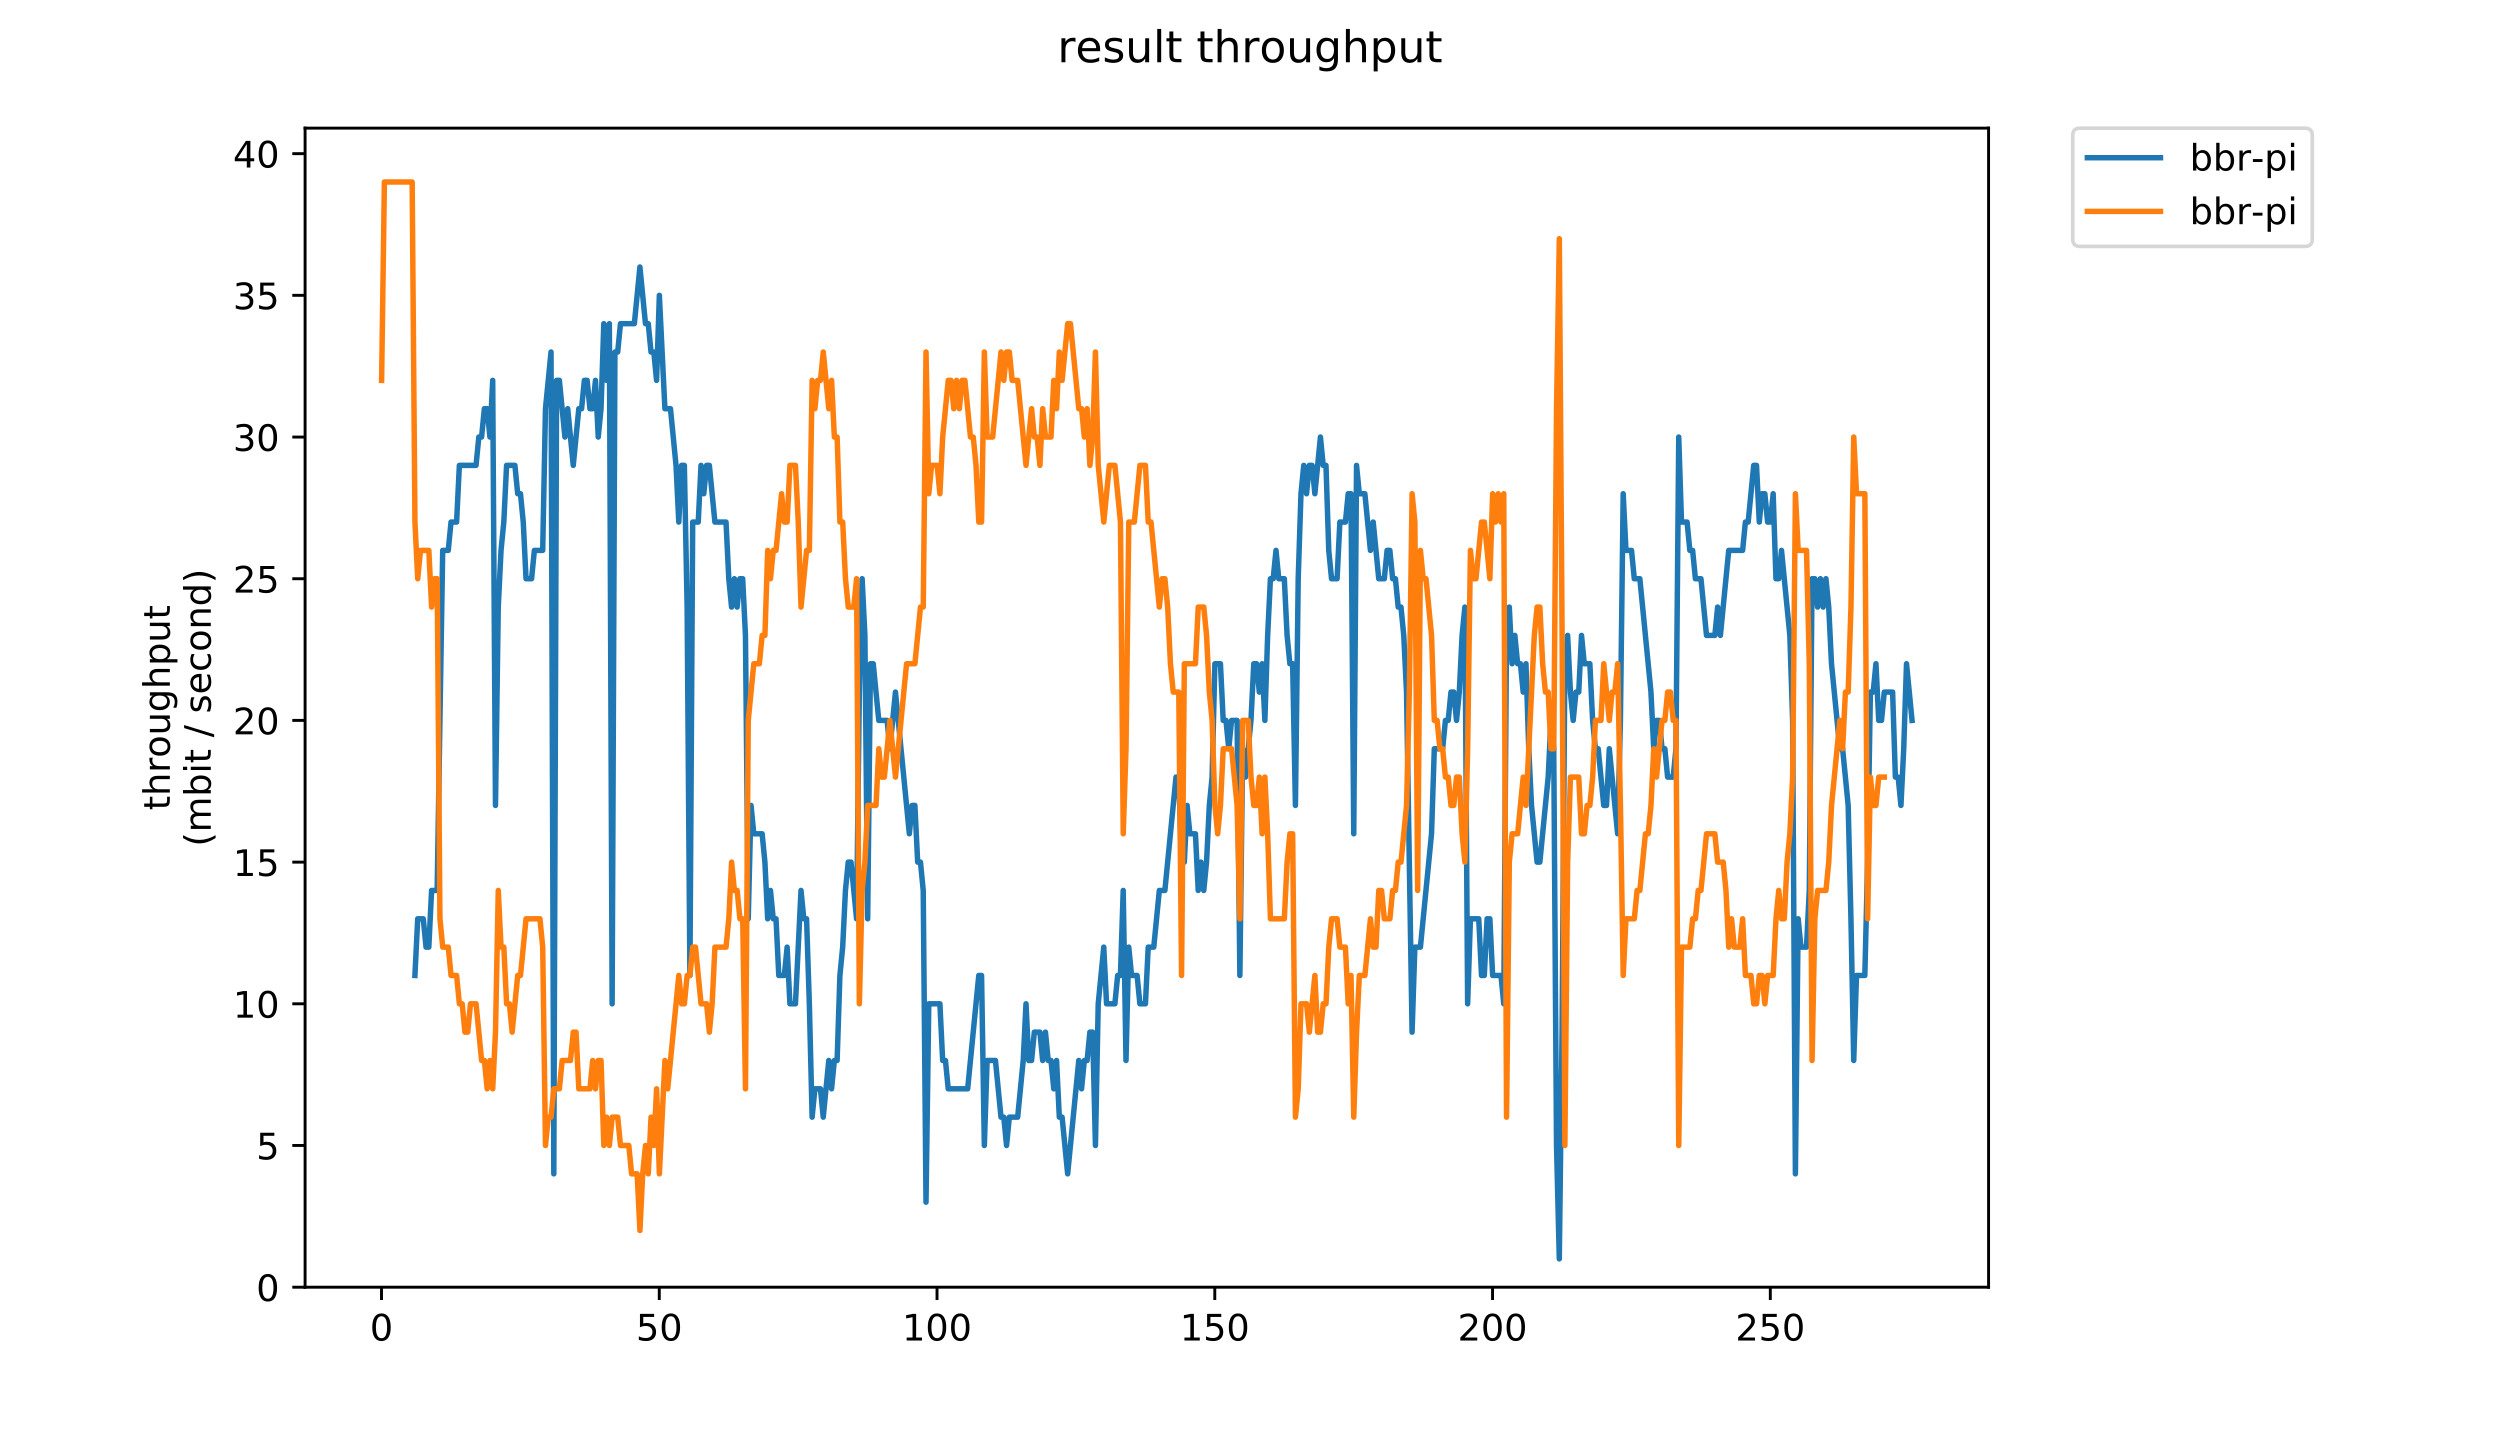 <?xml version="1.0" encoding="utf-8" standalone="no"?>
<!DOCTYPE svg PUBLIC "-//W3C//DTD SVG 1.1//EN"
  "http://www.w3.org/Graphics/SVG/1.1/DTD/svg11.dtd">
<!-- Created with matplotlib (https://matplotlib.org/) -->
<svg height="396pt" version="1.1" viewBox="0 0 684 396" width="684pt" xmlns="http://www.w3.org/2000/svg" xmlns:xlink="http://www.w3.org/1999/xlink">
 <defs>
  <style type="text/css">
*{stroke-linecap:butt;stroke-linejoin:round;}
  </style>
 </defs>
 <g id="figure_1">
  <g id="patch_1">
   <path d="M 0 396 
L 684 396 
L 684 0 
L 0 0 
z
" style="fill:#ffffff;"/>
  </g>
  <g id="axes_1">
   <g id="patch_2">
    <path d="M 83.472 352.174 
L 544.074 352.174 
L 544.074 35.062 
L 83.472 35.062 
z
" style="fill:#ffffff;"/>
   </g>
   <g id="matplotlib.axis_1">
    <g id="xtick_1">
     <g id="line2d_1">
      <defs>
       <path d="M 0 0 
L 0 3.5 
" id="mccf6740e2d" style="stroke:#000000;stroke-width:0.8;"/>
      </defs>
      <g>
       <use style="stroke:#000000;stroke-width:0.8;" x="104.38" xlink:href="#mccf6740e2d" y="352.174"/>
      </g>
     </g>
     <g id="text_1">
      <!-- 0 -->
      <defs>
       <path d="M 31.781 66.406 
Q 24.172 66.406 20.328 58.906 
Q 16.5 51.422 16.5 36.375 
Q 16.5 21.391 20.328 13.891 
Q 24.172 6.391 31.781 6.391 
Q 39.453 6.391 43.281 13.891 
Q 47.125 21.391 47.125 36.375 
Q 47.125 51.422 43.281 58.906 
Q 39.453 66.406 31.781 66.406 
z
M 31.781 74.219 
Q 44.047 74.219 50.516 64.516 
Q 56.984 54.828 56.984 36.375 
Q 56.984 17.969 50.516 8.266 
Q 44.047 -1.422 31.781 -1.422 
Q 19.531 -1.422 13.062 8.266 
Q 6.594 17.969 6.594 36.375 
Q 6.594 54.828 13.062 64.516 
Q 19.531 74.219 31.781 74.219 
z
" id="DejaVuSans-48"/>
      </defs>
      <g transform="translate(101.199 366.773)scale(0.1 -0.1)">
       <use xlink:href="#DejaVuSans-48"/>
      </g>
     </g>
    </g>
    <g id="xtick_2">
     <g id="line2d_2">
      <g>
       <use style="stroke:#000000;stroke-width:0.8;" x="180.375" xlink:href="#mccf6740e2d" y="352.174"/>
      </g>
     </g>
     <g id="text_2">
      <!-- 50 -->
      <defs>
       <path d="M 10.797 72.906 
L 49.516 72.906 
L 49.516 64.594 
L 19.828 64.594 
L 19.828 46.734 
Q 21.969 47.469 24.109 47.828 
Q 26.266 48.188 28.422 48.188 
Q 40.625 48.188 47.75 41.5 
Q 54.891 34.812 54.891 23.391 
Q 54.891 11.625 47.562 5.094 
Q 40.234 -1.422 26.906 -1.422 
Q 22.312 -1.422 17.547 -0.641 
Q 12.797 0.141 7.719 1.703 
L 7.719 11.625 
Q 12.109 9.234 16.797 8.062 
Q 21.484 6.891 26.703 6.891 
Q 35.156 6.891 40.078 11.328 
Q 45.016 15.766 45.016 23.391 
Q 45.016 31 40.078 35.438 
Q 35.156 39.891 26.703 39.891 
Q 22.75 39.891 18.812 39.016 
Q 14.891 38.141 10.797 36.281 
z
" id="DejaVuSans-53"/>
      </defs>
      <g transform="translate(174.013 366.773)scale(0.1 -0.1)">
       <use xlink:href="#DejaVuSans-53"/>
       <use x="63.623" xlink:href="#DejaVuSans-48"/>
      </g>
     </g>
    </g>
    <g id="xtick_3">
     <g id="line2d_3">
      <g>
       <use style="stroke:#000000;stroke-width:0.8;" x="256.37" xlink:href="#mccf6740e2d" y="352.174"/>
      </g>
     </g>
     <g id="text_3">
      <!-- 100 -->
      <defs>
       <path d="M 12.406 8.297 
L 28.516 8.297 
L 28.516 63.922 
L 10.984 60.406 
L 10.984 69.391 
L 28.422 72.906 
L 38.281 72.906 
L 38.281 8.297 
L 54.391 8.297 
L 54.391 0 
L 12.406 0 
z
" id="DejaVuSans-49"/>
      </defs>
      <g transform="translate(246.826 366.773)scale(0.1 -0.1)">
       <use xlink:href="#DejaVuSans-49"/>
       <use x="63.623" xlink:href="#DejaVuSans-48"/>
       <use x="127.246" xlink:href="#DejaVuSans-48"/>
      </g>
     </g>
    </g>
    <g id="xtick_4">
     <g id="line2d_4">
      <g>
       <use style="stroke:#000000;stroke-width:0.8;" x="332.365" xlink:href="#mccf6740e2d" y="352.174"/>
      </g>
     </g>
     <g id="text_4">
      <!-- 150 -->
      <g transform="translate(322.822 366.773)scale(0.1 -0.1)">
       <use xlink:href="#DejaVuSans-49"/>
       <use x="63.623" xlink:href="#DejaVuSans-53"/>
       <use x="127.246" xlink:href="#DejaVuSans-48"/>
      </g>
     </g>
    </g>
    <g id="xtick_5">
     <g id="line2d_5">
      <g>
       <use style="stroke:#000000;stroke-width:0.8;" x="408.36" xlink:href="#mccf6740e2d" y="352.174"/>
      </g>
     </g>
     <g id="text_5">
      <!-- 200 -->
      <defs>
       <path d="M 19.188 8.297 
L 53.609 8.297 
L 53.609 0 
L 7.328 0 
L 7.328 8.297 
Q 12.938 14.109 22.625 23.891 
Q 32.328 33.688 34.812 36.531 
Q 39.547 41.844 41.422 45.531 
Q 43.312 49.219 43.312 52.781 
Q 43.312 58.594 39.234 62.25 
Q 35.156 65.922 28.609 65.922 
Q 23.969 65.922 18.812 64.312 
Q 13.672 62.703 7.812 59.422 
L 7.812 69.391 
Q 13.766 71.781 18.938 73 
Q 24.125 74.219 28.422 74.219 
Q 39.75 74.219 46.484 68.547 
Q 53.219 62.891 53.219 53.422 
Q 53.219 48.922 51.531 44.891 
Q 49.859 40.875 45.406 35.406 
Q 44.188 33.984 37.641 27.219 
Q 31.109 20.453 19.188 8.297 
z
" id="DejaVuSans-50"/>
      </defs>
      <g transform="translate(398.817 366.773)scale(0.1 -0.1)">
       <use xlink:href="#DejaVuSans-50"/>
       <use x="63.623" xlink:href="#DejaVuSans-48"/>
       <use x="127.246" xlink:href="#DejaVuSans-48"/>
      </g>
     </g>
    </g>
    <g id="xtick_6">
     <g id="line2d_6">
      <g>
       <use style="stroke:#000000;stroke-width:0.8;" x="484.356" xlink:href="#mccf6740e2d" y="352.174"/>
      </g>
     </g>
     <g id="text_6">
      <!-- 250 -->
      <g transform="translate(474.812 366.773)scale(0.1 -0.1)">
       <use xlink:href="#DejaVuSans-50"/>
       <use x="63.623" xlink:href="#DejaVuSans-53"/>
       <use x="127.246" xlink:href="#DejaVuSans-48"/>
      </g>
     </g>
    </g>
   </g>
   <g id="matplotlib.axis_2">
    <g id="ytick_1">
     <g id="line2d_7">
      <defs>
       <path d="M 0 0 
L -3.5 0 
" id="mf90b41be90" style="stroke:#000000;stroke-width:0.8;"/>
      </defs>
      <g>
       <use style="stroke:#000000;stroke-width:0.8;" x="83.472" xlink:href="#mf90b41be90" y="352.174"/>
      </g>
     </g>
     <g id="text_7">
      <!-- 0 -->
      <g transform="translate(70.11 355.973)scale(0.1 -0.1)">
       <use xlink:href="#DejaVuSans-48"/>
      </g>
     </g>
    </g>
    <g id="ytick_2">
     <g id="line2d_8">
      <g>
       <use style="stroke:#000000;stroke-width:0.8;" x="83.472" xlink:href="#mf90b41be90" y="313.407"/>
      </g>
     </g>
     <g id="text_8">
      <!-- 5 -->
      <g transform="translate(70.11 317.207)scale(0.1 -0.1)">
       <use xlink:href="#DejaVuSans-53"/>
      </g>
     </g>
    </g>
    <g id="ytick_3">
     <g id="line2d_9">
      <g>
       <use style="stroke:#000000;stroke-width:0.8;" x="83.472" xlink:href="#mf90b41be90" y="274.641"/>
      </g>
     </g>
     <g id="text_9">
      <!-- 10 -->
      <g transform="translate(63.747 278.44)scale(0.1 -0.1)">
       <use xlink:href="#DejaVuSans-49"/>
       <use x="63.623" xlink:href="#DejaVuSans-48"/>
      </g>
     </g>
    </g>
    <g id="ytick_4">
     <g id="line2d_10">
      <g>
       <use style="stroke:#000000;stroke-width:0.8;" x="83.472" xlink:href="#mf90b41be90" y="235.874"/>
      </g>
     </g>
     <g id="text_10">
      <!-- 15 -->
      <g transform="translate(63.747 239.673)scale(0.1 -0.1)">
       <use xlink:href="#DejaVuSans-49"/>
       <use x="63.623" xlink:href="#DejaVuSans-53"/>
      </g>
     </g>
    </g>
    <g id="ytick_5">
     <g id="line2d_11">
      <g>
       <use style="stroke:#000000;stroke-width:0.8;" x="83.472" xlink:href="#mf90b41be90" y="197.107"/>
      </g>
     </g>
     <g id="text_11">
      <!-- 20 -->
      <g transform="translate(63.747 200.907)scale(0.1 -0.1)">
       <use xlink:href="#DejaVuSans-50"/>
       <use x="63.623" xlink:href="#DejaVuSans-48"/>
      </g>
     </g>
    </g>
    <g id="ytick_6">
     <g id="line2d_12">
      <g>
       <use style="stroke:#000000;stroke-width:0.8;" x="83.472" xlink:href="#mf90b41be90" y="158.341"/>
      </g>
     </g>
     <g id="text_12">
      <!-- 25 -->
      <g transform="translate(63.747 162.14)scale(0.1 -0.1)">
       <use xlink:href="#DejaVuSans-50"/>
       <use x="63.623" xlink:href="#DejaVuSans-53"/>
      </g>
     </g>
    </g>
    <g id="ytick_7">
     <g id="line2d_13">
      <g>
       <use style="stroke:#000000;stroke-width:0.8;" x="83.472" xlink:href="#mf90b41be90" y="119.574"/>
      </g>
     </g>
     <g id="text_13">
      <!-- 30 -->
      <defs>
       <path d="M 40.578 39.312 
Q 47.656 37.797 51.625 33 
Q 55.609 28.219 55.609 21.188 
Q 55.609 10.406 48.188 4.484 
Q 40.766 -1.422 27.094 -1.422 
Q 22.516 -1.422 17.656 -0.516 
Q 12.797 0.391 7.625 2.203 
L 7.625 11.719 
Q 11.719 9.328 16.594 8.109 
Q 21.484 6.891 26.812 6.891 
Q 36.078 6.891 40.938 10.547 
Q 45.797 14.203 45.797 21.188 
Q 45.797 27.641 41.281 31.266 
Q 36.766 34.906 28.719 34.906 
L 20.219 34.906 
L 20.219 43.016 
L 29.109 43.016 
Q 36.375 43.016 40.234 45.922 
Q 44.094 48.828 44.094 54.297 
Q 44.094 59.906 40.109 62.906 
Q 36.141 65.922 28.719 65.922 
Q 24.656 65.922 20.016 65.031 
Q 15.375 64.156 9.812 62.312 
L 9.812 71.094 
Q 15.438 72.656 20.344 73.438 
Q 25.25 74.219 29.594 74.219 
Q 40.828 74.219 47.359 69.109 
Q 53.906 64.016 53.906 55.328 
Q 53.906 49.266 50.438 45.094 
Q 46.969 40.922 40.578 39.312 
z
" id="DejaVuSans-51"/>
      </defs>
      <g transform="translate(63.747 123.373)scale(0.1 -0.1)">
       <use xlink:href="#DejaVuSans-51"/>
       <use x="63.623" xlink:href="#DejaVuSans-48"/>
      </g>
     </g>
    </g>
    <g id="ytick_8">
     <g id="line2d_14">
      <g>
       <use style="stroke:#000000;stroke-width:0.8;" x="83.472" xlink:href="#mf90b41be90" y="80.807"/>
      </g>
     </g>
     <g id="text_14">
      <!-- 35 -->
      <g transform="translate(63.747 84.606)scale(0.1 -0.1)">
       <use xlink:href="#DejaVuSans-51"/>
       <use x="63.623" xlink:href="#DejaVuSans-53"/>
      </g>
     </g>
    </g>
    <g id="ytick_9">
     <g id="line2d_15">
      <g>
       <use style="stroke:#000000;stroke-width:0.8;" x="83.472" xlink:href="#mf90b41be90" y="42.041"/>
      </g>
     </g>
     <g id="text_15">
      <!-- 40 -->
      <defs>
       <path d="M 37.797 64.312 
L 12.891 25.391 
L 37.797 25.391 
z
M 35.203 72.906 
L 47.609 72.906 
L 47.609 25.391 
L 58.016 25.391 
L 58.016 17.188 
L 47.609 17.188 
L 47.609 0 
L 37.797 0 
L 37.797 17.188 
L 4.891 17.188 
L 4.891 26.703 
z
" id="DejaVuSans-52"/>
      </defs>
      <g transform="translate(63.747 45.84)scale(0.1 -0.1)">
       <use xlink:href="#DejaVuSans-52"/>
       <use x="63.623" xlink:href="#DejaVuSans-48"/>
      </g>
     </g>
    </g>
    <g id="text_16">
     <!-- throughput -->
     <defs>
      <path d="M 18.312 70.219 
L 18.312 54.688 
L 36.812 54.688 
L 36.812 47.703 
L 18.312 47.703 
L 18.312 18.016 
Q 18.312 11.328 20.141 9.422 
Q 21.969 7.516 27.594 7.516 
L 36.812 7.516 
L 36.812 0 
L 27.594 0 
Q 17.188 0 13.234 3.875 
Q 9.281 7.766 9.281 18.016 
L 9.281 47.703 
L 2.688 47.703 
L 2.688 54.688 
L 9.281 54.688 
L 9.281 70.219 
z
" id="DejaVuSans-116"/>
      <path d="M 54.891 33.016 
L 54.891 0 
L 45.906 0 
L 45.906 32.719 
Q 45.906 40.484 42.875 44.328 
Q 39.844 48.188 33.797 48.188 
Q 26.516 48.188 22.312 43.547 
Q 18.109 38.922 18.109 30.906 
L 18.109 0 
L 9.078 0 
L 9.078 75.984 
L 18.109 75.984 
L 18.109 46.188 
Q 21.344 51.125 25.703 53.562 
Q 30.078 56 35.797 56 
Q 45.219 56 50.047 50.172 
Q 54.891 44.344 54.891 33.016 
z
" id="DejaVuSans-104"/>
      <path d="M 41.109 46.297 
Q 39.594 47.172 37.812 47.578 
Q 36.031 48 33.891 48 
Q 26.266 48 22.188 43.047 
Q 18.109 38.094 18.109 28.812 
L 18.109 0 
L 9.078 0 
L 9.078 54.688 
L 18.109 54.688 
L 18.109 46.188 
Q 20.953 51.172 25.484 53.578 
Q 30.031 56 36.531 56 
Q 37.453 56 38.578 55.875 
Q 39.703 55.766 41.062 55.516 
z
" id="DejaVuSans-114"/>
      <path d="M 30.609 48.391 
Q 23.391 48.391 19.188 42.75 
Q 14.984 37.109 14.984 27.297 
Q 14.984 17.484 19.156 11.844 
Q 23.344 6.203 30.609 6.203 
Q 37.797 6.203 41.984 11.859 
Q 46.188 17.531 46.188 27.297 
Q 46.188 37.016 41.984 42.703 
Q 37.797 48.391 30.609 48.391 
z
M 30.609 56 
Q 42.328 56 49.016 48.375 
Q 55.719 40.766 55.719 27.297 
Q 55.719 13.875 49.016 6.219 
Q 42.328 -1.422 30.609 -1.422 
Q 18.844 -1.422 12.172 6.219 
Q 5.516 13.875 5.516 27.297 
Q 5.516 40.766 12.172 48.375 
Q 18.844 56 30.609 56 
z
" id="DejaVuSans-111"/>
      <path d="M 8.5 21.578 
L 8.5 54.688 
L 17.484 54.688 
L 17.484 21.922 
Q 17.484 14.156 20.5 10.266 
Q 23.531 6.391 29.594 6.391 
Q 36.859 6.391 41.078 11.031 
Q 45.312 15.672 45.312 23.688 
L 45.312 54.688 
L 54.297 54.688 
L 54.297 0 
L 45.312 0 
L 45.312 8.406 
Q 42.047 3.422 37.719 1 
Q 33.406 -1.422 27.688 -1.422 
Q 18.266 -1.422 13.375 4.438 
Q 8.5 10.297 8.5 21.578 
z
M 31.109 56 
z
" id="DejaVuSans-117"/>
      <path d="M 45.406 27.984 
Q 45.406 37.75 41.375 43.109 
Q 37.359 48.484 30.078 48.484 
Q 22.859 48.484 18.828 43.109 
Q 14.797 37.75 14.797 27.984 
Q 14.797 18.266 18.828 12.891 
Q 22.859 7.516 30.078 7.516 
Q 37.359 7.516 41.375 12.891 
Q 45.406 18.266 45.406 27.984 
z
M 54.391 6.781 
Q 54.391 -7.172 48.188 -13.984 
Q 42 -20.797 29.203 -20.797 
Q 24.469 -20.797 20.266 -20.094 
Q 16.062 -19.391 12.109 -17.922 
L 12.109 -9.188 
Q 16.062 -11.328 19.922 -12.344 
Q 23.781 -13.375 27.781 -13.375 
Q 36.625 -13.375 41.016 -8.766 
Q 45.406 -4.156 45.406 5.172 
L 45.406 9.625 
Q 42.625 4.781 38.281 2.391 
Q 33.938 0 27.875 0 
Q 17.828 0 11.672 7.656 
Q 5.516 15.328 5.516 27.984 
Q 5.516 40.672 11.672 48.328 
Q 17.828 56 27.875 56 
Q 33.938 56 38.281 53.609 
Q 42.625 51.219 45.406 46.391 
L 45.406 54.688 
L 54.391 54.688 
z
" id="DejaVuSans-103"/>
      <path d="M 18.109 8.203 
L 18.109 -20.797 
L 9.078 -20.797 
L 9.078 54.688 
L 18.109 54.688 
L 18.109 46.391 
Q 20.953 51.266 25.266 53.625 
Q 29.594 56 35.594 56 
Q 45.562 56 51.781 48.094 
Q 58.016 40.188 58.016 27.297 
Q 58.016 14.406 51.781 6.484 
Q 45.562 -1.422 35.594 -1.422 
Q 29.594 -1.422 25.266 0.953 
Q 20.953 3.328 18.109 8.203 
z
M 48.688 27.297 
Q 48.688 37.203 44.609 42.844 
Q 40.531 48.484 33.406 48.484 
Q 26.266 48.484 22.188 42.844 
Q 18.109 37.203 18.109 27.297 
Q 18.109 17.391 22.188 11.75 
Q 26.266 6.109 33.406 6.109 
Q 40.531 6.109 44.609 11.75 
Q 48.688 17.391 48.688 27.297 
z
" id="DejaVuSans-112"/>
     </defs>
     <g transform="translate(46.47 221.675)rotate(-90)scale(0.1 -0.1)">
      <use xlink:href="#DejaVuSans-116"/>
      <use x="39.209" xlink:href="#DejaVuSans-104"/>
      <use x="102.588" xlink:href="#DejaVuSans-114"/>
      <use x="143.67" xlink:href="#DejaVuSans-111"/>
      <use x="204.852" xlink:href="#DejaVuSans-117"/>
      <use x="268.23" xlink:href="#DejaVuSans-103"/>
      <use x="331.707" xlink:href="#DejaVuSans-104"/>
      <use x="395.086" xlink:href="#DejaVuSans-112"/>
      <use x="458.562" xlink:href="#DejaVuSans-117"/>
      <use x="521.941" xlink:href="#DejaVuSans-116"/>
     </g>
     <!-- (mbit / second) -->
     <defs>
      <path d="M 31 75.875 
Q 24.469 64.656 21.281 53.656 
Q 18.109 42.672 18.109 31.391 
Q 18.109 20.125 21.312 9.062 
Q 24.516 -2 31 -13.188 
L 23.188 -13.188 
Q 15.875 -1.703 12.234 9.375 
Q 8.594 20.453 8.594 31.391 
Q 8.594 42.281 12.203 53.312 
Q 15.828 64.359 23.188 75.875 
z
" id="DejaVuSans-40"/>
      <path d="M 52 44.188 
Q 55.375 50.25 60.062 53.125 
Q 64.75 56 71.094 56 
Q 79.641 56 84.281 50.016 
Q 88.922 44.047 88.922 33.016 
L 88.922 0 
L 79.891 0 
L 79.891 32.719 
Q 79.891 40.578 77.094 44.375 
Q 74.312 48.188 68.609 48.188 
Q 61.625 48.188 57.562 43.547 
Q 53.516 38.922 53.516 30.906 
L 53.516 0 
L 44.484 0 
L 44.484 32.719 
Q 44.484 40.625 41.703 44.406 
Q 38.922 48.188 33.109 48.188 
Q 26.219 48.188 22.156 43.531 
Q 18.109 38.875 18.109 30.906 
L 18.109 0 
L 9.078 0 
L 9.078 54.688 
L 18.109 54.688 
L 18.109 46.188 
Q 21.188 51.219 25.484 53.609 
Q 29.781 56 35.688 56 
Q 41.656 56 45.828 52.969 
Q 50 49.953 52 44.188 
z
" id="DejaVuSans-109"/>
      <path d="M 48.688 27.297 
Q 48.688 37.203 44.609 42.844 
Q 40.531 48.484 33.406 48.484 
Q 26.266 48.484 22.188 42.844 
Q 18.109 37.203 18.109 27.297 
Q 18.109 17.391 22.188 11.75 
Q 26.266 6.109 33.406 6.109 
Q 40.531 6.109 44.609 11.75 
Q 48.688 17.391 48.688 27.297 
z
M 18.109 46.391 
Q 20.953 51.266 25.266 53.625 
Q 29.594 56 35.594 56 
Q 45.562 56 51.781 48.094 
Q 58.016 40.188 58.016 27.297 
Q 58.016 14.406 51.781 6.484 
Q 45.562 -1.422 35.594 -1.422 
Q 29.594 -1.422 25.266 0.953 
Q 20.953 3.328 18.109 8.203 
L 18.109 0 
L 9.078 0 
L 9.078 75.984 
L 18.109 75.984 
z
" id="DejaVuSans-98"/>
      <path d="M 9.422 54.688 
L 18.406 54.688 
L 18.406 0 
L 9.422 0 
z
M 9.422 75.984 
L 18.406 75.984 
L 18.406 64.594 
L 9.422 64.594 
z
" id="DejaVuSans-105"/>
      <path id="DejaVuSans-32"/>
      <path d="M 25.391 72.906 
L 33.688 72.906 
L 8.297 -9.281 
L 0 -9.281 
z
" id="DejaVuSans-47"/>
      <path d="M 44.281 53.078 
L 44.281 44.578 
Q 40.484 46.531 36.375 47.5 
Q 32.281 48.484 27.875 48.484 
Q 21.188 48.484 17.844 46.438 
Q 14.5 44.391 14.5 40.281 
Q 14.5 37.156 16.891 35.375 
Q 19.281 33.594 26.516 31.984 
L 29.594 31.297 
Q 39.156 29.25 43.188 25.516 
Q 47.219 21.781 47.219 15.094 
Q 47.219 7.469 41.188 3.016 
Q 35.156 -1.422 24.609 -1.422 
Q 20.219 -1.422 15.453 -0.562 
Q 10.688 0.297 5.422 2 
L 5.422 11.281 
Q 10.406 8.688 15.234 7.391 
Q 20.062 6.109 24.812 6.109 
Q 31.156 6.109 34.562 8.281 
Q 37.984 10.453 37.984 14.406 
Q 37.984 18.062 35.516 20.016 
Q 33.062 21.969 24.703 23.781 
L 21.578 24.516 
Q 13.234 26.266 9.516 29.906 
Q 5.812 33.547 5.812 39.891 
Q 5.812 47.609 11.281 51.797 
Q 16.75 56 26.812 56 
Q 31.781 56 36.172 55.266 
Q 40.578 54.547 44.281 53.078 
z
" id="DejaVuSans-115"/>
      <path d="M 56.203 29.594 
L 56.203 25.203 
L 14.891 25.203 
Q 15.484 15.922 20.484 11.062 
Q 25.484 6.203 34.422 6.203 
Q 39.594 6.203 44.453 7.469 
Q 49.312 8.734 54.109 11.281 
L 54.109 2.781 
Q 49.266 0.734 44.188 -0.344 
Q 39.109 -1.422 33.891 -1.422 
Q 20.797 -1.422 13.156 6.188 
Q 5.516 13.812 5.516 26.812 
Q 5.516 40.234 12.766 48.109 
Q 20.016 56 32.328 56 
Q 43.359 56 49.781 48.891 
Q 56.203 41.797 56.203 29.594 
z
M 47.219 32.234 
Q 47.125 39.594 43.094 43.984 
Q 39.062 48.391 32.422 48.391 
Q 24.906 48.391 20.391 44.141 
Q 15.875 39.891 15.188 32.172 
z
" id="DejaVuSans-101"/>
      <path d="M 48.781 52.594 
L 48.781 44.188 
Q 44.969 46.297 41.141 47.344 
Q 37.312 48.391 33.406 48.391 
Q 24.656 48.391 19.812 42.844 
Q 14.984 37.312 14.984 27.297 
Q 14.984 17.281 19.812 11.734 
Q 24.656 6.203 33.406 6.203 
Q 37.312 6.203 41.141 7.25 
Q 44.969 8.297 48.781 10.406 
L 48.781 2.094 
Q 45.016 0.344 40.984 -0.531 
Q 36.969 -1.422 32.422 -1.422 
Q 20.062 -1.422 12.781 6.344 
Q 5.516 14.109 5.516 27.297 
Q 5.516 40.672 12.859 48.328 
Q 20.219 56 33.016 56 
Q 37.156 56 41.109 55.141 
Q 45.062 54.297 48.781 52.594 
z
" id="DejaVuSans-99"/>
      <path d="M 54.891 33.016 
L 54.891 0 
L 45.906 0 
L 45.906 32.719 
Q 45.906 40.484 42.875 44.328 
Q 39.844 48.188 33.797 48.188 
Q 26.516 48.188 22.312 43.547 
Q 18.109 38.922 18.109 30.906 
L 18.109 0 
L 9.078 0 
L 9.078 54.688 
L 18.109 54.688 
L 18.109 46.188 
Q 21.344 51.125 25.703 53.562 
Q 30.078 56 35.797 56 
Q 45.219 56 50.047 50.172 
Q 54.891 44.344 54.891 33.016 
z
" id="DejaVuSans-110"/>
      <path d="M 45.406 46.391 
L 45.406 75.984 
L 54.391 75.984 
L 54.391 0 
L 45.406 0 
L 45.406 8.203 
Q 42.578 3.328 38.25 0.953 
Q 33.938 -1.422 27.875 -1.422 
Q 17.969 -1.422 11.734 6.484 
Q 5.516 14.406 5.516 27.297 
Q 5.516 40.188 11.734 48.094 
Q 17.969 56 27.875 56 
Q 33.938 56 38.25 53.625 
Q 42.578 51.266 45.406 46.391 
z
M 14.797 27.297 
Q 14.797 17.391 18.875 11.75 
Q 22.953 6.109 30.078 6.109 
Q 37.203 6.109 41.297 11.75 
Q 45.406 17.391 45.406 27.297 
Q 45.406 37.203 41.297 42.844 
Q 37.203 48.484 30.078 48.484 
Q 22.953 48.484 18.875 42.844 
Q 14.797 37.203 14.797 27.297 
z
" id="DejaVuSans-100"/>
      <path d="M 8.016 75.875 
L 15.828 75.875 
Q 23.141 64.359 26.781 53.312 
Q 30.422 42.281 30.422 31.391 
Q 30.422 20.453 26.781 9.375 
Q 23.141 -1.703 15.828 -13.188 
L 8.016 -13.188 
Q 14.5 -2 17.703 9.062 
Q 20.906 20.125 20.906 31.391 
Q 20.906 42.672 17.703 53.656 
Q 14.5 64.656 8.016 75.875 
z
" id="DejaVuSans-41"/>
     </defs>
     <g transform="translate(57.668 231.609)rotate(-90)scale(0.1 -0.1)">
      <use xlink:href="#DejaVuSans-40"/>
      <use x="39.014" xlink:href="#DejaVuSans-109"/>
      <use x="136.426" xlink:href="#DejaVuSans-98"/>
      <use x="199.902" xlink:href="#DejaVuSans-105"/>
      <use x="227.686" xlink:href="#DejaVuSans-116"/>
      <use x="266.895" xlink:href="#DejaVuSans-32"/>
      <use x="298.682" xlink:href="#DejaVuSans-47"/>
      <use x="332.373" xlink:href="#DejaVuSans-32"/>
      <use x="364.16" xlink:href="#DejaVuSans-115"/>
      <use x="416.26" xlink:href="#DejaVuSans-101"/>
      <use x="477.783" xlink:href="#DejaVuSans-99"/>
      <use x="532.764" xlink:href="#DejaVuSans-111"/>
      <use x="593.945" xlink:href="#DejaVuSans-110"/>
      <use x="657.324" xlink:href="#DejaVuSans-100"/>
      <use x="720.801" xlink:href="#DejaVuSans-41"/>
     </g>
    </g>
   </g>
   <g id="line2d_16">
    <path clip-path="url(#p7406aa4a3d)" d="M 113.524 266.887 
L 114.284 251.381 
L 115.803 251.381 
L 116.563 259.134 
L 117.323 259.134 
L 118.083 243.627 
L 119.603 243.627 
L 121.123 150.587 
L 122.643 150.587 
L 123.403 142.834 
L 124.923 142.834 
L 125.683 127.327 
L 130.243 127.327 
L 131.003 119.574 
L 131.762 119.574 
L 132.522 111.821 
L 133.282 111.821 
L 134.042 119.574 
L 134.802 104.067 
L 135.562 220.367 
L 136.322 166.094 
L 137.082 150.587 
L 137.842 142.834 
L 138.602 127.327 
L 140.882 127.327 
L 141.642 135.081 
L 142.402 135.081 
L 143.162 142.834 
L 143.922 158.341 
L 145.442 158.341 
L 146.202 150.587 
L 148.481 150.587 
L 149.241 111.821 
L 150.761 96.314 
L 151.521 321.161 
L 152.281 104.067 
L 153.041 104.067 
L 154.561 119.574 
L 155.321 111.821 
L 156.841 127.327 
L 158.361 111.821 
L 159.121 111.821 
L 159.881 104.067 
L 160.641 104.067 
L 161.401 111.821 
L 162.161 111.821 
L 162.92 104.067 
L 163.68 119.574 
L 164.44 111.821 
L 165.2 88.561 
L 165.96 104.067 
L 166.72 88.561 
L 167.48 274.641 
L 168.24 96.314 
L 169 96.314 
L 169.76 88.561 
L 173.56 88.561 
L 175.08 73.054 
L 176.6 88.561 
L 177.36 88.561 
L 178.12 96.314 
L 178.879 96.314 
L 179.639 104.067 
L 180.399 80.807 
L 181.919 111.821 
L 183.439 111.821 
L 184.959 127.327 
L 185.719 142.834 
L 186.479 127.327 
L 187.239 127.327 
L 187.999 166.094 
L 188.759 266.887 
L 189.519 142.834 
L 191.039 142.834 
L 191.799 127.327 
L 192.559 135.081 
L 193.319 127.327 
L 194.078 127.327 
L 195.598 142.834 
L 198.638 142.834 
L 199.398 158.341 
L 200.158 166.094 
L 200.918 158.341 
L 201.678 166.094 
L 202.438 158.341 
L 203.198 158.341 
L 203.958 173.847 
L 204.718 251.381 
L 205.478 220.367 
L 206.238 228.121 
L 208.518 228.121 
L 209.278 235.874 
L 210.037 251.381 
L 210.797 243.627 
L 211.557 251.381 
L 212.317 251.381 
L 213.077 266.887 
L 214.597 266.887 
L 215.357 259.134 
L 216.117 274.641 
L 217.637 274.641 
L 219.157 243.627 
L 219.917 251.381 
L 220.677 251.381 
L 221.437 274.641 
L 222.197 305.654 
L 222.957 297.901 
L 224.477 297.901 
L 225.237 305.654 
L 226.756 290.147 
L 227.516 297.901 
L 228.276 290.147 
L 229.036 290.147 
L 229.796 266.887 
L 230.556 259.134 
L 231.316 243.627 
L 232.076 235.874 
L 232.836 235.874 
L 234.356 251.381 
L 235.116 189.354 
L 235.876 158.341 
L 236.636 173.847 
L 237.396 251.381 
L 238.156 181.601 
L 238.916 181.601 
L 240.436 197.107 
L 242.715 197.107 
L 243.475 204.861 
L 244.995 189.354 
L 248.795 228.121 
L 249.555 220.367 
L 250.315 220.367 
L 251.075 235.874 
L 251.835 235.874 
L 252.595 243.627 
L 253.355 328.914 
L 254.115 274.641 
L 257.154 274.641 
L 257.914 290.147 
L 258.674 290.147 
L 259.434 297.901 
L 264.754 297.901 
L 267.794 266.887 
L 268.554 266.887 
L 269.314 313.407 
L 270.074 290.147 
L 272.353 290.147 
L 273.873 305.654 
L 274.633 305.654 
L 275.393 313.407 
L 276.153 305.654 
L 278.433 305.654 
L 279.953 290.147 
L 280.713 274.641 
L 281.473 290.147 
L 282.233 290.147 
L 282.993 282.394 
L 284.513 282.394 
L 285.273 290.147 
L 286.033 282.394 
L 286.793 290.147 
L 287.553 290.147 
L 288.312 297.901 
L 289.072 290.147 
L 289.832 305.654 
L 290.592 305.654 
L 292.112 321.161 
L 295.152 290.147 
L 295.912 297.901 
L 296.672 290.147 
L 297.432 290.147 
L 298.192 282.394 
L 298.952 282.394 
L 299.712 313.407 
L 300.472 274.641 
L 301.992 259.134 
L 302.752 274.641 
L 305.031 274.641 
L 305.791 266.887 
L 306.551 266.887 
L 307.311 243.627 
L 308.071 290.147 
L 308.831 259.134 
L 309.591 266.887 
L 311.111 266.887 
L 311.871 274.641 
L 313.391 274.641 
L 314.151 259.134 
L 315.671 259.134 
L 317.191 243.627 
L 318.711 243.627 
L 321.75 212.614 
L 322.51 212.614 
L 323.27 235.874 
L 324.03 235.874 
L 324.79 220.367 
L 325.55 228.121 
L 327.07 228.121 
L 327.83 243.627 
L 328.59 235.874 
L 329.35 243.627 
L 330.11 235.874 
L 330.87 220.367 
L 331.63 212.614 
L 332.39 181.601 
L 333.91 181.601 
L 334.67 197.107 
L 335.429 197.107 
L 336.189 204.861 
L 336.949 197.107 
L 338.469 197.107 
L 339.229 266.887 
L 339.989 204.861 
L 340.749 212.614 
L 342.269 197.107 
L 343.029 181.601 
L 343.789 181.601 
L 344.549 189.354 
L 345.309 181.601 
L 346.069 197.107 
L 346.829 173.847 
L 347.589 158.341 
L 348.349 158.341 
L 349.109 150.587 
L 349.869 158.341 
L 351.388 158.341 
L 352.148 173.847 
L 352.908 181.601 
L 353.668 181.601 
L 354.428 220.367 
L 355.188 158.341 
L 355.948 135.081 
L 356.708 127.327 
L 357.468 135.081 
L 358.228 127.327 
L 358.988 127.327 
L 359.748 135.081 
L 361.268 119.574 
L 362.028 127.327 
L 362.788 127.327 
L 363.548 150.587 
L 364.308 158.341 
L 365.828 158.341 
L 366.587 142.834 
L 368.107 142.834 
L 368.867 135.081 
L 369.627 135.081 
L 370.387 228.121 
L 371.147 127.327 
L 371.907 135.081 
L 373.427 135.081 
L 374.947 150.587 
L 375.707 142.834 
L 377.227 158.341 
L 378.747 158.341 
L 379.507 150.587 
L 380.267 150.587 
L 381.027 158.341 
L 381.787 158.341 
L 382.546 166.094 
L 383.306 166.094 
L 384.066 173.847 
L 384.826 189.354 
L 386.346 282.394 
L 387.106 259.134 
L 388.626 259.134 
L 391.666 228.121 
L 392.426 204.861 
L 394.706 204.861 
L 395.466 197.107 
L 396.226 197.107 
L 396.986 189.354 
L 397.745 189.354 
L 398.505 197.107 
L 399.265 189.354 
L 400.025 173.847 
L 400.785 166.094 
L 401.545 274.641 
L 402.305 251.381 
L 404.585 251.381 
L 405.345 266.887 
L 406.105 266.887 
L 406.865 251.381 
L 407.625 251.381 
L 408.385 266.887 
L 410.665 266.887 
L 411.425 274.641 
L 412.185 173.847 
L 412.945 166.094 
L 413.704 181.601 
L 414.464 173.847 
L 415.224 181.601 
L 415.984 181.601 
L 416.744 189.354 
L 417.504 181.601 
L 418.264 204.861 
L 419.024 220.367 
L 420.544 235.874 
L 421.304 235.874 
L 423.584 212.614 
L 424.344 197.107 
L 425.104 204.861 
L 425.864 313.407 
L 426.624 344.421 
L 427.384 282.394 
L 428.144 181.601 
L 428.903 173.847 
L 429.663 189.354 
L 430.423 197.107 
L 431.183 189.354 
L 431.943 189.354 
L 432.703 173.847 
L 433.463 181.601 
L 434.983 181.601 
L 435.743 197.107 
L 436.503 204.861 
L 437.263 204.861 
L 438.783 220.367 
L 439.543 220.367 
L 440.303 204.861 
L 442.583 228.121 
L 443.343 197.107 
L 444.103 135.081 
L 444.862 150.587 
L 446.382 150.587 
L 447.142 158.341 
L 448.662 158.341 
L 451.702 189.354 
L 452.462 204.861 
L 453.222 197.107 
L 453.982 197.107 
L 454.742 204.861 
L 455.502 204.861 
L 456.262 212.614 
L 457.782 212.614 
L 458.542 204.861 
L 459.302 119.574 
L 460.062 142.834 
L 461.581 142.834 
L 462.341 150.587 
L 463.101 150.587 
L 463.861 158.341 
L 465.381 158.341 
L 466.901 173.847 
L 469.181 173.847 
L 469.941 166.094 
L 470.701 173.847 
L 472.981 150.587 
L 476.78 150.587 
L 477.54 142.834 
L 478.3 142.834 
L 479.82 127.327 
L 480.58 127.327 
L 481.34 142.834 
L 482.1 135.081 
L 482.86 135.081 
L 483.62 142.834 
L 484.38 142.834 
L 485.14 135.081 
L 485.9 158.341 
L 486.66 158.341 
L 487.42 150.587 
L 489.7 173.847 
L 490.46 197.107 
L 491.22 321.161 
L 491.979 251.381 
L 492.739 259.134 
L 494.259 259.134 
L 495.019 243.627 
L 495.779 158.341 
L 496.539 158.341 
L 497.299 166.094 
L 498.059 158.341 
L 498.819 166.094 
L 499.579 158.341 
L 500.339 166.094 
L 501.099 181.601 
L 503.379 204.861 
L 504.139 204.861 
L 505.659 220.367 
L 506.419 251.381 
L 507.178 290.147 
L 507.938 266.887 
L 510.218 266.887 
L 510.978 235.874 
L 511.738 189.354 
L 512.498 189.354 
L 513.258 181.601 
L 514.018 197.107 
L 514.778 197.107 
L 515.538 189.354 
L 517.818 189.354 
L 518.578 212.614 
L 519.338 212.614 
L 520.098 220.367 
L 520.858 204.861 
L 521.618 181.601 
L 523.137 197.107 
L 523.137 197.107 
" style="fill:none;stroke:#1f77b4;stroke-linecap:square;stroke-width:1.5;"/>
   </g>
   <g id="line2d_17">
    <path clip-path="url(#p7406aa4a3d)" d="M 104.409 104.067 
L 105.169 49.794 
L 112.768 49.794 
L 113.528 142.834 
L 114.288 158.341 
L 115.048 150.587 
L 117.328 150.587 
L 118.088 166.094 
L 118.848 158.341 
L 119.608 158.341 
L 120.368 251.381 
L 121.128 259.134 
L 122.648 259.134 
L 123.408 266.887 
L 124.927 266.887 
L 125.687 274.641 
L 126.447 274.641 
L 127.207 282.394 
L 127.967 282.394 
L 128.727 274.641 
L 130.247 274.641 
L 131.767 290.147 
L 132.527 290.147 
L 133.287 297.901 
L 134.047 290.147 
L 134.807 297.901 
L 135.567 282.394 
L 136.327 243.627 
L 137.087 259.134 
L 137.847 259.134 
L 138.607 274.641 
L 139.367 274.641 
L 140.126 282.394 
L 141.646 266.887 
L 142.406 266.887 
L 143.926 251.381 
L 147.726 251.381 
L 148.486 259.134 
L 149.246 313.407 
L 150.006 305.654 
L 150.766 305.654 
L 151.526 297.901 
L 153.046 297.901 
L 153.806 290.147 
L 156.085 290.147 
L 156.845 282.394 
L 157.605 282.394 
L 158.365 297.901 
L 161.405 297.901 
L 162.165 290.147 
L 162.925 297.901 
L 163.685 290.147 
L 164.445 290.147 
L 165.205 313.407 
L 165.965 305.654 
L 166.725 313.407 
L 167.485 305.654 
L 169.005 305.654 
L 169.765 313.407 
L 172.044 313.407 
L 172.804 321.161 
L 174.324 321.161 
L 175.084 336.667 
L 175.844 321.161 
L 176.604 313.407 
L 177.364 321.161 
L 178.124 305.654 
L 178.884 313.407 
L 179.644 297.901 
L 180.404 321.161 
L 181.924 290.147 
L 182.684 297.901 
L 185.724 266.887 
L 186.484 274.641 
L 187.243 274.641 
L 188.003 266.887 
L 188.763 266.887 
L 189.523 259.134 
L 190.283 259.134 
L 191.803 274.641 
L 193.323 274.641 
L 194.083 282.394 
L 194.843 274.641 
L 195.603 259.134 
L 198.643 259.134 
L 199.403 251.381 
L 200.163 235.874 
L 200.923 243.627 
L 201.683 243.627 
L 202.443 251.381 
L 203.202 251.381 
L 203.962 297.901 
L 204.722 197.107 
L 206.242 181.601 
L 207.762 181.601 
L 208.522 173.847 
L 209.282 173.847 
L 210.042 150.587 
L 210.802 158.341 
L 211.562 150.587 
L 212.322 150.587 
L 213.842 135.081 
L 214.602 142.834 
L 215.362 142.834 
L 216.122 127.327 
L 217.642 127.327 
L 218.401 142.834 
L 219.161 166.094 
L 220.681 150.587 
L 221.441 150.587 
L 222.201 104.067 
L 222.961 111.821 
L 223.721 104.067 
L 224.481 104.067 
L 225.241 96.314 
L 226.761 111.821 
L 227.521 104.067 
L 228.281 119.574 
L 229.041 119.574 
L 229.801 142.834 
L 230.561 142.834 
L 231.321 158.341 
L 232.081 166.094 
L 233.601 166.094 
L 234.36 158.341 
L 235.12 274.641 
L 235.88 243.627 
L 236.64 235.874 
L 237.4 220.367 
L 239.68 220.367 
L 240.44 204.861 
L 241.2 212.614 
L 241.96 212.614 
L 243.48 197.107 
L 245 212.614 
L 248.04 181.601 
L 250.319 181.601 
L 251.839 166.094 
L 252.599 166.094 
L 253.359 96.314 
L 254.119 135.081 
L 254.879 127.327 
L 256.399 127.327 
L 257.159 135.081 
L 257.919 119.574 
L 259.439 104.067 
L 260.199 104.067 
L 260.959 111.821 
L 261.719 104.067 
L 262.479 111.821 
L 263.239 104.067 
L 263.999 104.067 
L 265.518 119.574 
L 266.278 119.574 
L 267.038 127.327 
L 267.798 142.834 
L 268.558 142.834 
L 269.318 96.314 
L 270.078 119.574 
L 271.598 119.574 
L 273.878 96.314 
L 274.638 104.067 
L 275.398 96.314 
L 276.158 96.314 
L 276.918 104.067 
L 278.438 104.067 
L 280.718 127.327 
L 282.237 111.821 
L 282.997 119.574 
L 283.757 119.574 
L 284.517 127.327 
L 285.277 111.821 
L 286.037 119.574 
L 287.557 119.574 
L 288.317 104.067 
L 289.077 111.821 
L 289.837 96.314 
L 290.597 104.067 
L 292.117 88.561 
L 292.877 88.561 
L 295.157 111.821 
L 295.917 111.821 
L 296.676 119.574 
L 297.436 111.821 
L 298.196 127.327 
L 298.956 119.574 
L 299.716 96.314 
L 300.476 127.327 
L 301.996 142.834 
L 303.516 127.327 
L 305.036 127.327 
L 306.556 142.834 
L 307.316 228.121 
L 308.076 204.861 
L 308.836 142.834 
L 310.356 142.834 
L 311.876 127.327 
L 313.395 127.327 
L 314.155 142.834 
L 314.915 142.834 
L 317.195 166.094 
L 317.955 158.341 
L 318.715 158.341 
L 319.475 166.094 
L 320.235 181.601 
L 320.995 189.354 
L 322.515 189.354 
L 323.275 266.887 
L 324.035 181.601 
L 327.075 181.601 
L 327.835 166.094 
L 329.354 166.094 
L 330.114 173.847 
L 330.874 189.354 
L 331.634 197.107 
L 332.394 220.367 
L 333.154 228.121 
L 333.914 220.367 
L 334.674 204.861 
L 336.954 204.861 
L 338.474 220.367 
L 339.234 251.381 
L 339.994 197.107 
L 341.514 197.107 
L 342.274 212.614 
L 343.034 220.367 
L 343.793 220.367 
L 344.553 212.614 
L 345.313 228.121 
L 346.073 212.614 
L 346.833 228.121 
L 347.593 251.381 
L 351.393 251.381 
L 352.153 235.874 
L 352.913 228.121 
L 353.673 228.121 
L 354.433 305.654 
L 355.193 297.901 
L 355.953 274.641 
L 357.473 274.641 
L 358.233 282.394 
L 359.752 266.887 
L 360.512 282.394 
L 361.272 282.394 
L 362.032 274.641 
L 362.792 274.641 
L 363.552 259.134 
L 364.312 251.381 
L 365.832 251.381 
L 366.592 259.134 
L 368.112 259.134 
L 368.872 274.641 
L 369.632 266.887 
L 370.392 305.654 
L 371.152 282.394 
L 371.912 266.887 
L 373.432 266.887 
L 374.951 251.381 
L 375.711 259.134 
L 376.471 259.134 
L 377.231 243.627 
L 377.991 243.627 
L 378.751 251.381 
L 380.271 251.381 
L 381.031 243.627 
L 381.791 243.627 
L 382.551 235.874 
L 383.311 235.874 
L 384.831 220.367 
L 385.591 189.354 
L 386.351 135.081 
L 387.111 142.834 
L 387.871 243.627 
L 388.631 150.587 
L 389.391 158.341 
L 390.151 158.341 
L 391.67 173.847 
L 392.43 197.107 
L 393.19 197.107 
L 393.95 204.861 
L 394.71 204.861 
L 395.47 212.614 
L 396.23 212.614 
L 396.99 220.367 
L 397.75 220.367 
L 398.51 212.614 
L 399.27 212.614 
L 400.03 228.121 
L 400.79 235.874 
L 401.55 204.861 
L 402.31 150.587 
L 403.07 158.341 
L 403.83 158.341 
L 405.35 142.834 
L 406.11 142.834 
L 407.629 158.341 
L 408.389 135.081 
L 409.149 142.834 
L 409.909 135.081 
L 410.669 142.834 
L 411.429 135.081 
L 412.189 305.654 
L 412.949 235.874 
L 413.709 228.121 
L 415.229 228.121 
L 416.749 212.614 
L 417.509 220.367 
L 419.789 173.847 
L 420.549 166.094 
L 421.309 166.094 
L 422.068 181.601 
L 422.828 189.354 
L 423.588 189.354 
L 424.348 204.861 
L 425.108 204.861 
L 425.868 111.821 
L 426.628 65.301 
L 427.388 173.847 
L 428.148 313.407 
L 428.908 235.874 
L 429.668 212.614 
L 431.948 212.614 
L 432.708 228.121 
L 433.468 228.121 
L 434.228 220.367 
L 434.988 220.367 
L 435.748 212.614 
L 436.508 197.107 
L 438.027 197.107 
L 438.787 181.601 
L 440.307 197.107 
L 441.067 189.354 
L 441.827 189.354 
L 442.587 181.601 
L 443.347 220.367 
L 444.107 266.887 
L 444.867 251.381 
L 447.147 251.381 
L 447.907 243.627 
L 448.667 243.627 
L 450.187 228.121 
L 450.947 228.121 
L 451.707 220.367 
L 452.467 204.861 
L 453.226 212.614 
L 454.746 197.107 
L 455.506 197.107 
L 456.266 189.354 
L 457.026 189.354 
L 457.786 197.107 
L 458.546 197.107 
L 459.306 313.407 
L 460.066 259.134 
L 462.346 259.134 
L 463.106 251.381 
L 463.866 251.381 
L 464.626 243.627 
L 465.386 243.627 
L 466.906 228.121 
L 469.185 228.121 
L 469.945 235.874 
L 471.465 235.874 
L 472.225 243.627 
L 472.985 259.134 
L 473.745 251.381 
L 474.505 259.134 
L 476.025 259.134 
L 476.785 251.381 
L 477.545 266.887 
L 479.065 266.887 
L 479.825 274.641 
L 480.585 274.641 
L 481.345 266.887 
L 482.105 266.887 
L 482.865 274.641 
L 483.625 266.887 
L 485.144 266.887 
L 485.904 251.381 
L 486.664 243.627 
L 487.424 251.381 
L 488.184 251.381 
L 488.944 235.874 
L 489.704 228.121 
L 490.464 212.614 
L 491.224 135.081 
L 491.984 150.587 
L 494.264 150.587 
L 495.024 181.601 
L 495.784 290.147 
L 496.544 251.381 
L 497.304 243.627 
L 499.584 243.627 
L 500.343 235.874 
L 501.103 220.367 
L 503.383 197.107 
L 504.143 204.861 
L 504.903 189.354 
L 505.663 189.354 
L 506.423 166.094 
L 507.183 119.574 
L 507.943 135.081 
L 510.223 135.081 
L 510.983 251.381 
L 511.743 212.614 
L 512.503 220.367 
L 513.263 220.367 
L 514.023 212.614 
L 515.543 212.614 
L 515.543 212.614 
" style="fill:none;stroke:#ff7f0e;stroke-linecap:square;stroke-width:1.5;"/>
   </g>
   <g id="patch_3">
    <path d="M 83.472 352.174 
L 83.472 35.062 
" style="fill:none;stroke:#000000;stroke-linecap:square;stroke-linejoin:miter;stroke-width:0.8;"/>
   </g>
   <g id="patch_4">
    <path d="M 544.074 352.174 
L 544.074 35.062 
" style="fill:none;stroke:#000000;stroke-linecap:square;stroke-linejoin:miter;stroke-width:0.8;"/>
   </g>
   <g id="patch_5">
    <path d="M 83.472 352.174 
L 544.074 352.174 
" style="fill:none;stroke:#000000;stroke-linecap:square;stroke-linejoin:miter;stroke-width:0.8;"/>
   </g>
   <g id="patch_6">
    <path d="M 83.472 35.062 
L 544.074 35.062 
" style="fill:none;stroke:#000000;stroke-linecap:square;stroke-linejoin:miter;stroke-width:0.8;"/>
   </g>
   <g id="legend_1">
    <g id="patch_7">
     <path d="M 569.104 67.419 
L 630.637 67.419 
Q 632.637 67.419 632.637 65.419 
L 632.637 37.062 
Q 632.637 35.062 630.637 35.062 
L 569.104 35.062 
Q 567.104 35.062 567.104 37.062 
L 567.104 65.419 
Q 567.104 67.419 569.104 67.419 
z
" style="fill:#ffffff;opacity:0.8;stroke:#cccccc;stroke-linejoin:miter;"/>
    </g>
    <g id="line2d_18">
     <path d="M 571.104 43.161 
L 591.104 43.161 
" style="fill:none;stroke:#1f77b4;stroke-linecap:square;stroke-width:1.5;"/>
    </g>
    <g id="line2d_19"/>
    <g id="text_17">
     <!-- bbr-pi -->
     <defs>
      <path d="M 4.891 31.391 
L 31.203 31.391 
L 31.203 23.391 
L 4.891 23.391 
z
" id="DejaVuSans-45"/>
     </defs>
     <g transform="translate(599.104 46.661)scale(0.1 -0.1)">
      <use xlink:href="#DejaVuSans-98"/>
      <use x="63.477" xlink:href="#DejaVuSans-98"/>
      <use x="126.953" xlink:href="#DejaVuSans-114"/>
      <use x="167.973" xlink:href="#DejaVuSans-45"/>
      <use x="204.057" xlink:href="#DejaVuSans-112"/>
      <use x="267.533" xlink:href="#DejaVuSans-105"/>
     </g>
    </g>
    <g id="line2d_20">
     <path d="M 571.104 57.839 
L 591.104 57.839 
" style="fill:none;stroke:#ff7f0e;stroke-linecap:square;stroke-width:1.5;"/>
    </g>
    <g id="line2d_21"/>
    <g id="text_18">
     <!-- bbr-pi -->
     <g transform="translate(599.104 61.339)scale(0.1 -0.1)">
      <use xlink:href="#DejaVuSans-98"/>
      <use x="63.477" xlink:href="#DejaVuSans-98"/>
      <use x="126.953" xlink:href="#DejaVuSans-114"/>
      <use x="167.973" xlink:href="#DejaVuSans-45"/>
      <use x="204.057" xlink:href="#DejaVuSans-112"/>
      <use x="267.533" xlink:href="#DejaVuSans-105"/>
     </g>
    </g>
   </g>
  </g>
  <g id="text_19">
   <!-- result throughput -->
   <defs>
    <path d="M 9.422 75.984 
L 18.406 75.984 
L 18.406 0 
L 9.422 0 
z
" id="DejaVuSans-108"/>
   </defs>
   <g transform="translate(289.321 17.038)scale(0.12 -0.12)">
    <use xlink:href="#DejaVuSans-114"/>
    <use x="41.082" xlink:href="#DejaVuSans-101"/>
    <use x="102.605" xlink:href="#DejaVuSans-115"/>
    <use x="154.705" xlink:href="#DejaVuSans-117"/>
    <use x="218.084" xlink:href="#DejaVuSans-108"/>
    <use x="245.867" xlink:href="#DejaVuSans-116"/>
    <use x="285.076" xlink:href="#DejaVuSans-32"/>
    <use x="316.863" xlink:href="#DejaVuSans-116"/>
    <use x="356.072" xlink:href="#DejaVuSans-104"/>
    <use x="419.451" xlink:href="#DejaVuSans-114"/>
    <use x="460.533" xlink:href="#DejaVuSans-111"/>
    <use x="521.715" xlink:href="#DejaVuSans-117"/>
    <use x="585.094" xlink:href="#DejaVuSans-103"/>
    <use x="648.57" xlink:href="#DejaVuSans-104"/>
    <use x="711.949" xlink:href="#DejaVuSans-112"/>
    <use x="775.426" xlink:href="#DejaVuSans-117"/>
    <use x="838.805" xlink:href="#DejaVuSans-116"/>
   </g>
  </g>
 </g>
 <defs>
  <clipPath id="p7406aa4a3d">
   <rect height="317.112" width="460.602" x="83.472" y="35.062"/>
  </clipPath>
 </defs>
</svg>
